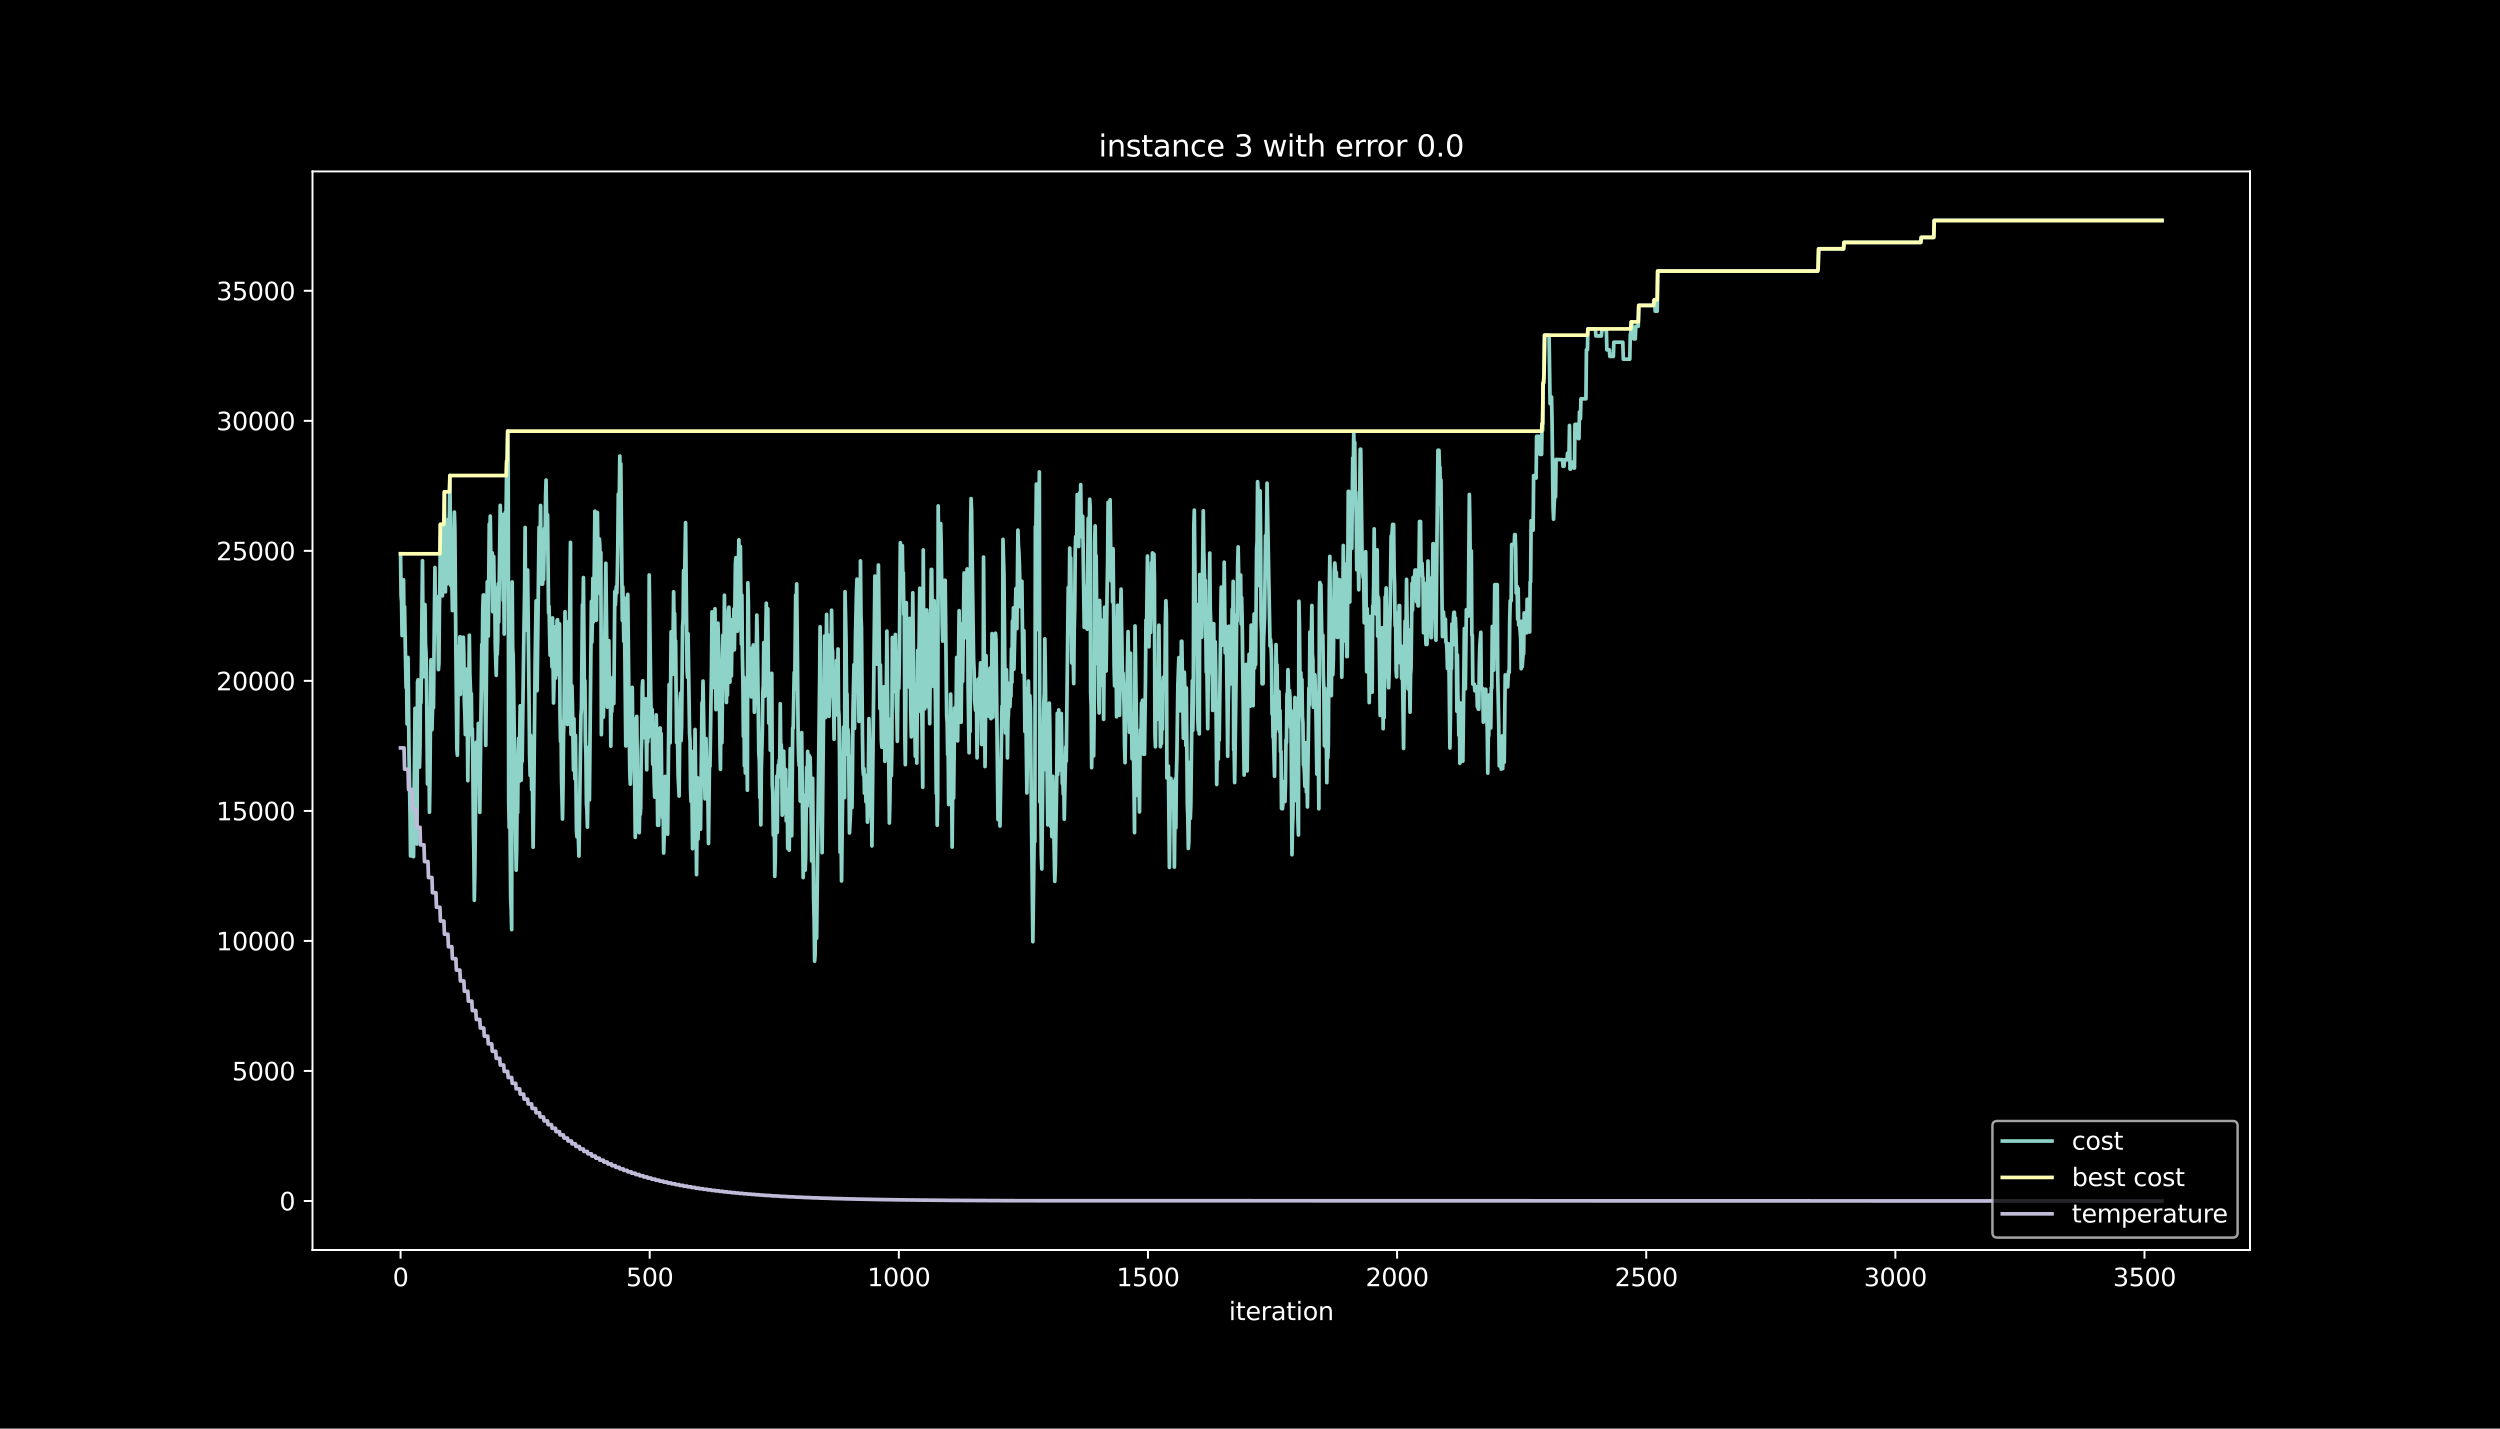 <?xml version="1.0" encoding="utf-8" standalone="no"?>
<!DOCTYPE svg PUBLIC "-//W3C//DTD SVG 1.1//EN"
  "http://www.w3.org/Graphics/SVG/1.1/DTD/svg11.dtd">
<svg height="576pt" version="1.1" viewBox="0 0 1008 576" width="1008pt" xmlns="http://www.w3.org/2000/svg" xmlns:xlink="http://www.w3.org/1999/xlink">
 <defs>
  <style type="text/css">*{stroke-linecap:butt;stroke-linejoin:round;}</style>
 </defs>
 <g id="figure_1">
  <g id="patch_1">
   <path d="M 0 576 
L 1008 576 
L 1008 0 
L 0 0 
z
"/>
  </g>
  <g id="axes_1">
   <g id="patch_2">
    <path d="M 126 504 
L 907.2 504 
L 907.2 69.12 
L 126 69.12 
z
"/>
   </g>
   <g id="matplotlib.axis_1">
    <g id="xtick_1">
     <g id="line2d_1">
      <defs>
       <path d="M 0 0 
L 0 3.5 
" id="m8481b1c658" style="stroke:#ffffff;stroke-width:0.8;"/>
      </defs>
      <g>
       <use style="fill:#ffffff;stroke:#ffffff;stroke-width:0.8;" x="161.509" xlink:href="#m8481b1c658" y="504"/>
      </g>
     </g>
     <g id="text_1">
      <!-- 0 -->
      <g style="fill:#ffffff;" transform="translate(158.328 518.598)scale(0.1 -0.1)">
       <defs>
        <path d="M 2034 4250 
Q 1547 4250 1301 3770 
Q 1056 3291 1056 2328 
Q 1056 1369 1301 889 
Q 1547 409 2034 409 
Q 2525 409 2770 889 
Q 3016 1369 3016 2328 
Q 3016 3291 2770 3770 
Q 2525 4250 2034 4250 
z
M 2034 4750 
Q 2819 4750 3233 4129 
Q 3647 3509 3647 2328 
Q 3647 1150 3233 529 
Q 2819 -91 2034 -91 
Q 1250 -91 836 529 
Q 422 1150 422 2328 
Q 422 3509 836 4129 
Q 1250 4750 2034 4750 
z
" id="DejaVuSans-30" transform="scale(0.016)"/>
       </defs>
       <use xlink:href="#DejaVuSans-30"/>
      </g>
     </g>
    </g>
    <g id="xtick_2">
     <g id="line2d_2">
      <g>
       <use style="fill:#ffffff;stroke:#ffffff;stroke-width:0.8;" x="261.959" xlink:href="#m8481b1c658" y="504"/>
      </g>
     </g>
     <g id="text_2">
      <!-- 500 -->
      <g style="fill:#ffffff;" transform="translate(252.415 518.598)scale(0.1 -0.1)">
       <defs>
        <path d="M 691 4666 
L 3169 4666 
L 3169 4134 
L 1269 4134 
L 1269 2991 
Q 1406 3038 1543 3061 
Q 1681 3084 1819 3084 
Q 2600 3084 3056 2656 
Q 3513 2228 3513 1497 
Q 3513 744 3044 326 
Q 2575 -91 1722 -91 
Q 1428 -91 1123 -41 
Q 819 9 494 109 
L 494 744 
Q 775 591 1075 516 
Q 1375 441 1709 441 
Q 2250 441 2565 725 
Q 2881 1009 2881 1497 
Q 2881 1984 2565 2268 
Q 2250 2553 1709 2553 
Q 1456 2553 1204 2497 
Q 953 2441 691 2322 
L 691 4666 
z
" id="DejaVuSans-35" transform="scale(0.016)"/>
       </defs>
       <use xlink:href="#DejaVuSans-35"/>
       <use x="63.623" xlink:href="#DejaVuSans-30"/>
       <use x="127.246" xlink:href="#DejaVuSans-30"/>
      </g>
     </g>
    </g>
    <g id="xtick_3">
     <g id="line2d_3">
      <g>
       <use style="fill:#ffffff;stroke:#ffffff;stroke-width:0.8;" x="362.409" xlink:href="#m8481b1c658" y="504"/>
      </g>
     </g>
     <g id="text_3">
      <!-- 1000 -->
      <g style="fill:#ffffff;" transform="translate(349.684 518.598)scale(0.1 -0.1)">
       <defs>
        <path d="M 794 531 
L 1825 531 
L 1825 4091 
L 703 3866 
L 703 4441 
L 1819 4666 
L 2450 4666 
L 2450 531 
L 3481 531 
L 3481 0 
L 794 0 
L 794 531 
z
" id="DejaVuSans-31" transform="scale(0.016)"/>
       </defs>
       <use xlink:href="#DejaVuSans-31"/>
       <use x="63.623" xlink:href="#DejaVuSans-30"/>
       <use x="127.246" xlink:href="#DejaVuSans-30"/>
       <use x="190.869" xlink:href="#DejaVuSans-30"/>
      </g>
     </g>
    </g>
    <g id="xtick_4">
     <g id="line2d_4">
      <g>
       <use style="fill:#ffffff;stroke:#ffffff;stroke-width:0.8;" x="462.859" xlink:href="#m8481b1c658" y="504"/>
      </g>
     </g>
     <g id="text_4">
      <!-- 1500 -->
      <g style="fill:#ffffff;" transform="translate(450.134 518.598)scale(0.1 -0.1)">
       <use xlink:href="#DejaVuSans-31"/>
       <use x="63.623" xlink:href="#DejaVuSans-35"/>
       <use x="127.246" xlink:href="#DejaVuSans-30"/>
       <use x="190.869" xlink:href="#DejaVuSans-30"/>
      </g>
     </g>
    </g>
    <g id="xtick_5">
     <g id="line2d_5">
      <g>
       <use style="fill:#ffffff;stroke:#ffffff;stroke-width:0.8;" x="563.309" xlink:href="#m8481b1c658" y="504"/>
      </g>
     </g>
     <g id="text_5">
      <!-- 2000 -->
      <g style="fill:#ffffff;" transform="translate(550.584 518.598)scale(0.1 -0.1)">
       <defs>
        <path d="M 1228 531 
L 3431 531 
L 3431 0 
L 469 0 
L 469 531 
Q 828 903 1448 1529 
Q 2069 2156 2228 2338 
Q 2531 2678 2651 2914 
Q 2772 3150 2772 3378 
Q 2772 3750 2511 3984 
Q 2250 4219 1831 4219 
Q 1534 4219 1204 4116 
Q 875 4013 500 3803 
L 500 4441 
Q 881 4594 1212 4672 
Q 1544 4750 1819 4750 
Q 2544 4750 2975 4387 
Q 3406 4025 3406 3419 
Q 3406 3131 3298 2873 
Q 3191 2616 2906 2266 
Q 2828 2175 2409 1742 
Q 1991 1309 1228 531 
z
" id="DejaVuSans-32" transform="scale(0.016)"/>
       </defs>
       <use xlink:href="#DejaVuSans-32"/>
       <use x="63.623" xlink:href="#DejaVuSans-30"/>
       <use x="127.246" xlink:href="#DejaVuSans-30"/>
       <use x="190.869" xlink:href="#DejaVuSans-30"/>
      </g>
     </g>
    </g>
    <g id="xtick_6">
     <g id="line2d_6">
      <g>
       <use style="fill:#ffffff;stroke:#ffffff;stroke-width:0.8;" x="663.759" xlink:href="#m8481b1c658" y="504"/>
      </g>
     </g>
     <g id="text_6">
      <!-- 2500 -->
      <g style="fill:#ffffff;" transform="translate(651.034 518.598)scale(0.1 -0.1)">
       <use xlink:href="#DejaVuSans-32"/>
       <use x="63.623" xlink:href="#DejaVuSans-35"/>
       <use x="127.246" xlink:href="#DejaVuSans-30"/>
       <use x="190.869" xlink:href="#DejaVuSans-30"/>
      </g>
     </g>
    </g>
    <g id="xtick_7">
     <g id="line2d_7">
      <g>
       <use style="fill:#ffffff;stroke:#ffffff;stroke-width:0.8;" x="764.209" xlink:href="#m8481b1c658" y="504"/>
      </g>
     </g>
     <g id="text_7">
      <!-- 3000 -->
      <g style="fill:#ffffff;" transform="translate(751.484 518.598)scale(0.1 -0.1)">
       <defs>
        <path d="M 2597 2516 
Q 3050 2419 3304 2112 
Q 3559 1806 3559 1356 
Q 3559 666 3084 287 
Q 2609 -91 1734 -91 
Q 1441 -91 1130 -33 
Q 819 25 488 141 
L 488 750 
Q 750 597 1062 519 
Q 1375 441 1716 441 
Q 2309 441 2620 675 
Q 2931 909 2931 1356 
Q 2931 1769 2642 2001 
Q 2353 2234 1838 2234 
L 1294 2234 
L 1294 2753 
L 1863 2753 
Q 2328 2753 2575 2939 
Q 2822 3125 2822 3475 
Q 2822 3834 2567 4026 
Q 2313 4219 1838 4219 
Q 1578 4219 1281 4162 
Q 984 4106 628 3988 
L 628 4550 
Q 988 4650 1302 4700 
Q 1616 4750 1894 4750 
Q 2613 4750 3031 4423 
Q 3450 4097 3450 3541 
Q 3450 3153 3228 2886 
Q 3006 2619 2597 2516 
z
" id="DejaVuSans-33" transform="scale(0.016)"/>
       </defs>
       <use xlink:href="#DejaVuSans-33"/>
       <use x="63.623" xlink:href="#DejaVuSans-30"/>
       <use x="127.246" xlink:href="#DejaVuSans-30"/>
       <use x="190.869" xlink:href="#DejaVuSans-30"/>
      </g>
     </g>
    </g>
    <g id="xtick_8">
     <g id="line2d_8">
      <g>
       <use style="fill:#ffffff;stroke:#ffffff;stroke-width:0.8;" x="864.659" xlink:href="#m8481b1c658" y="504"/>
      </g>
     </g>
     <g id="text_8">
      <!-- 3500 -->
      <g style="fill:#ffffff;" transform="translate(851.934 518.598)scale(0.1 -0.1)">
       <use xlink:href="#DejaVuSans-33"/>
       <use x="63.623" xlink:href="#DejaVuSans-35"/>
       <use x="127.246" xlink:href="#DejaVuSans-30"/>
       <use x="190.869" xlink:href="#DejaVuSans-30"/>
      </g>
     </g>
    </g>
    <g id="text_9">
     <!-- iteration -->
     <g style="fill:#ffffff;" transform="translate(495.477 532.277)scale(0.1 -0.1)">
      <defs>
       <path d="M 603 3500 
L 1178 3500 
L 1178 0 
L 603 0 
L 603 3500 
z
M 603 4863 
L 1178 4863 
L 1178 4134 
L 603 4134 
L 603 4863 
z
" id="DejaVuSans-69" transform="scale(0.016)"/>
       <path d="M 1172 4494 
L 1172 3500 
L 2356 3500 
L 2356 3053 
L 1172 3053 
L 1172 1153 
Q 1172 725 1289 603 
Q 1406 481 1766 481 
L 2356 481 
L 2356 0 
L 1766 0 
Q 1100 0 847 248 
Q 594 497 594 1153 
L 594 3053 
L 172 3053 
L 172 3500 
L 594 3500 
L 594 4494 
L 1172 4494 
z
" id="DejaVuSans-74" transform="scale(0.016)"/>
       <path d="M 3597 1894 
L 3597 1613 
L 953 1613 
Q 991 1019 1311 708 
Q 1631 397 2203 397 
Q 2534 397 2845 478 
Q 3156 559 3463 722 
L 3463 178 
Q 3153 47 2828 -22 
Q 2503 -91 2169 -91 
Q 1331 -91 842 396 
Q 353 884 353 1716 
Q 353 2575 817 3079 
Q 1281 3584 2069 3584 
Q 2775 3584 3186 3129 
Q 3597 2675 3597 1894 
z
M 3022 2063 
Q 3016 2534 2758 2815 
Q 2500 3097 2075 3097 
Q 1594 3097 1305 2825 
Q 1016 2553 972 2059 
L 3022 2063 
z
" id="DejaVuSans-65" transform="scale(0.016)"/>
       <path d="M 2631 2963 
Q 2534 3019 2420 3045 
Q 2306 3072 2169 3072 
Q 1681 3072 1420 2755 
Q 1159 2438 1159 1844 
L 1159 0 
L 581 0 
L 581 3500 
L 1159 3500 
L 1159 2956 
Q 1341 3275 1631 3429 
Q 1922 3584 2338 3584 
Q 2397 3584 2469 3576 
Q 2541 3569 2628 3553 
L 2631 2963 
z
" id="DejaVuSans-72" transform="scale(0.016)"/>
       <path d="M 2194 1759 
Q 1497 1759 1228 1600 
Q 959 1441 959 1056 
Q 959 750 1161 570 
Q 1363 391 1709 391 
Q 2188 391 2477 730 
Q 2766 1069 2766 1631 
L 2766 1759 
L 2194 1759 
z
M 3341 1997 
L 3341 0 
L 2766 0 
L 2766 531 
Q 2569 213 2275 61 
Q 1981 -91 1556 -91 
Q 1019 -91 701 211 
Q 384 513 384 1019 
Q 384 1609 779 1909 
Q 1175 2209 1959 2209 
L 2766 2209 
L 2766 2266 
Q 2766 2663 2505 2880 
Q 2244 3097 1772 3097 
Q 1472 3097 1187 3025 
Q 903 2953 641 2809 
L 641 3341 
Q 956 3463 1253 3523 
Q 1550 3584 1831 3584 
Q 2591 3584 2966 3190 
Q 3341 2797 3341 1997 
z
" id="DejaVuSans-61" transform="scale(0.016)"/>
       <path d="M 1959 3097 
Q 1497 3097 1228 2736 
Q 959 2375 959 1747 
Q 959 1119 1226 758 
Q 1494 397 1959 397 
Q 2419 397 2687 759 
Q 2956 1122 2956 1747 
Q 2956 2369 2687 2733 
Q 2419 3097 1959 3097 
z
M 1959 3584 
Q 2709 3584 3137 3096 
Q 3566 2609 3566 1747 
Q 3566 888 3137 398 
Q 2709 -91 1959 -91 
Q 1206 -91 779 398 
Q 353 888 353 1747 
Q 353 2609 779 3096 
Q 1206 3584 1959 3584 
z
" id="DejaVuSans-6f" transform="scale(0.016)"/>
       <path d="M 3513 2113 
L 3513 0 
L 2938 0 
L 2938 2094 
Q 2938 2591 2744 2837 
Q 2550 3084 2163 3084 
Q 1697 3084 1428 2787 
Q 1159 2491 1159 1978 
L 1159 0 
L 581 0 
L 581 3500 
L 1159 3500 
L 1159 2956 
Q 1366 3272 1645 3428 
Q 1925 3584 2291 3584 
Q 2894 3584 3203 3211 
Q 3513 2838 3513 2113 
z
" id="DejaVuSans-6e" transform="scale(0.016)"/>
      </defs>
      <use xlink:href="#DejaVuSans-69"/>
      <use x="27.783" xlink:href="#DejaVuSans-74"/>
      <use x="66.992" xlink:href="#DejaVuSans-65"/>
      <use x="128.516" xlink:href="#DejaVuSans-72"/>
      <use x="169.629" xlink:href="#DejaVuSans-61"/>
      <use x="230.908" xlink:href="#DejaVuSans-74"/>
      <use x="270.117" xlink:href="#DejaVuSans-69"/>
      <use x="297.9" xlink:href="#DejaVuSans-6f"/>
      <use x="359.082" xlink:href="#DejaVuSans-6e"/>
     </g>
    </g>
   </g>
   <g id="matplotlib.axis_2">
    <g id="ytick_1">
     <g id="line2d_9">
      <defs>
       <path d="M 0 0 
L -3.5 0 
" id="m80d62ee650" style="stroke:#ffffff;stroke-width:0.8;"/>
      </defs>
      <g>
       <use style="fill:#ffffff;stroke:#ffffff;stroke-width:0.8;" x="126" xlink:href="#m80d62ee650" y="484.233"/>
      </g>
     </g>
     <g id="text_10">
      <!-- 0 -->
      <g style="fill:#ffffff;" transform="translate(112.638 488.032)scale(0.1 -0.1)">
       <use xlink:href="#DejaVuSans-30"/>
      </g>
     </g>
    </g>
    <g id="ytick_2">
     <g id="line2d_10">
      <g>
       <use style="fill:#ffffff;stroke:#ffffff;stroke-width:0.8;" x="126" xlink:href="#m80d62ee650" y="431.808"/>
      </g>
     </g>
     <g id="text_11">
      <!-- 5000 -->
      <g style="fill:#ffffff;" transform="translate(93.55 435.607)scale(0.1 -0.1)">
       <use xlink:href="#DejaVuSans-35"/>
       <use x="63.623" xlink:href="#DejaVuSans-30"/>
       <use x="127.246" xlink:href="#DejaVuSans-30"/>
       <use x="190.869" xlink:href="#DejaVuSans-30"/>
      </g>
     </g>
    </g>
    <g id="ytick_3">
     <g id="line2d_11">
      <g>
       <use style="fill:#ffffff;stroke:#ffffff;stroke-width:0.8;" x="126" xlink:href="#m80d62ee650" y="379.383"/>
      </g>
     </g>
     <g id="text_12">
      <!-- 10000 -->
      <g style="fill:#ffffff;" transform="translate(87.188 383.182)scale(0.1 -0.1)">
       <use xlink:href="#DejaVuSans-31"/>
       <use x="63.623" xlink:href="#DejaVuSans-30"/>
       <use x="127.246" xlink:href="#DejaVuSans-30"/>
       <use x="190.869" xlink:href="#DejaVuSans-30"/>
       <use x="254.492" xlink:href="#DejaVuSans-30"/>
      </g>
     </g>
    </g>
    <g id="ytick_4">
     <g id="line2d_12">
      <g>
       <use style="fill:#ffffff;stroke:#ffffff;stroke-width:0.8;" x="126" xlink:href="#m80d62ee650" y="326.959"/>
      </g>
     </g>
     <g id="text_13">
      <!-- 15000 -->
      <g style="fill:#ffffff;" transform="translate(87.188 330.758)scale(0.1 -0.1)">
       <use xlink:href="#DejaVuSans-31"/>
       <use x="63.623" xlink:href="#DejaVuSans-35"/>
       <use x="127.246" xlink:href="#DejaVuSans-30"/>
       <use x="190.869" xlink:href="#DejaVuSans-30"/>
       <use x="254.492" xlink:href="#DejaVuSans-30"/>
      </g>
     </g>
    </g>
    <g id="ytick_5">
     <g id="line2d_13">
      <g>
       <use style="fill:#ffffff;stroke:#ffffff;stroke-width:0.8;" x="126" xlink:href="#m80d62ee650" y="274.534"/>
      </g>
     </g>
     <g id="text_14">
      <!-- 20000 -->
      <g style="fill:#ffffff;" transform="translate(87.188 278.333)scale(0.1 -0.1)">
       <use xlink:href="#DejaVuSans-32"/>
       <use x="63.623" xlink:href="#DejaVuSans-30"/>
       <use x="127.246" xlink:href="#DejaVuSans-30"/>
       <use x="190.869" xlink:href="#DejaVuSans-30"/>
       <use x="254.492" xlink:href="#DejaVuSans-30"/>
      </g>
     </g>
    </g>
    <g id="ytick_6">
     <g id="line2d_14">
      <g>
       <use style="fill:#ffffff;stroke:#ffffff;stroke-width:0.8;" x="126" xlink:href="#m80d62ee650" y="222.109"/>
      </g>
     </g>
     <g id="text_15">
      <!-- 25000 -->
      <g style="fill:#ffffff;" transform="translate(87.188 225.908)scale(0.1 -0.1)">
       <use xlink:href="#DejaVuSans-32"/>
       <use x="63.623" xlink:href="#DejaVuSans-35"/>
       <use x="127.246" xlink:href="#DejaVuSans-30"/>
       <use x="190.869" xlink:href="#DejaVuSans-30"/>
       <use x="254.492" xlink:href="#DejaVuSans-30"/>
      </g>
     </g>
    </g>
    <g id="ytick_7">
     <g id="line2d_15">
      <g>
       <use style="fill:#ffffff;stroke:#ffffff;stroke-width:0.8;" x="126" xlink:href="#m80d62ee650" y="169.684"/>
      </g>
     </g>
     <g id="text_16">
      <!-- 30000 -->
      <g style="fill:#ffffff;" transform="translate(87.188 173.484)scale(0.1 -0.1)">
       <use xlink:href="#DejaVuSans-33"/>
       <use x="63.623" xlink:href="#DejaVuSans-30"/>
       <use x="127.246" xlink:href="#DejaVuSans-30"/>
       <use x="190.869" xlink:href="#DejaVuSans-30"/>
       <use x="254.492" xlink:href="#DejaVuSans-30"/>
      </g>
     </g>
    </g>
    <g id="ytick_8">
     <g id="line2d_16">
      <g>
       <use style="fill:#ffffff;stroke:#ffffff;stroke-width:0.8;" x="126" xlink:href="#m80d62ee650" y="117.26"/>
      </g>
     </g>
     <g id="text_17">
      <!-- 35000 -->
      <g style="fill:#ffffff;" transform="translate(87.188 121.059)scale(0.1 -0.1)">
       <use xlink:href="#DejaVuSans-33"/>
       <use x="63.623" xlink:href="#DejaVuSans-35"/>
       <use x="127.246" xlink:href="#DejaVuSans-30"/>
       <use x="190.869" xlink:href="#DejaVuSans-30"/>
       <use x="254.492" xlink:href="#DejaVuSans-30"/>
      </g>
     </g>
    </g>
   </g>
   <g id="line2d_17">
    <path clip-path="url(#pabda9c14f5)" d="M 161.509 223.283 
L 161.71 240.122 
L 161.911 242.712 
L 162.112 256.238 
L 162.514 236.369 
L 162.714 233.779 
L 162.915 254.508 
L 163.116 244.568 
L 163.719 277.197 
L 163.92 269.218 
L 164.121 291.918 
L 164.322 281.926 
L 164.523 265.087 
L 164.924 304.814 
L 165.326 328.28 
L 165.527 345.118 
L 165.728 320.384 
L 165.929 345.118 
L 166.13 339.687 
L 166.331 319.923 
L 166.532 325.658 
L 166.732 345.422 
L 167.335 285.585 
L 167.737 322.345 
L 168.139 340.316 
L 168.34 275.027 
L 168.541 274.114 
L 168.741 292.778 
L 168.942 298.513 
L 169.143 309.312 
L 169.344 300.882 
L 169.545 276.568 
L 169.746 283.404 
L 170.349 226.072 
L 170.55 253.501 
L 170.75 249.15 
L 170.951 272.877 
L 171.353 243.739 
L 171.554 259.918 
L 171.755 262.728 
L 171.956 271.158 
L 172.358 316.138 
L 172.559 309.302 
L 172.759 285.574 
L 173.161 327.504 
L 173.362 313.978 
L 173.764 266.02 
L 173.965 289.244 
L 174.166 294.224 
L 174.568 279.65 
L 174.768 285.386 
L 175.17 245.7 
L 175.371 228.861 
L 175.572 252.085 
L 175.773 249.496 
L 175.974 249.013 
L 176.175 240.584 
L 176.376 244.148 
L 176.577 254.141 
L 176.777 269.994 
L 176.978 267.331 
L 177.179 244.631 
L 177.38 234.639 
L 177.581 211.414 
L 177.782 238.392 
L 177.983 222.539 
L 178.184 225.192 
L 178.385 240.258 
L 178.586 216.531 
L 178.786 232.384 
L 179.188 198.308 
L 179.59 238.623 
L 179.791 215.923 
L 179.992 222.759 
L 180.193 217.936 
L 180.394 235.425 
L 180.595 231.346 
L 180.796 209.349 
L 180.996 225.81 
L 181.398 191.734 
L 181.8 236.19 
L 182.001 223.021 
L 182.403 246.182 
L 182.604 225.936 
L 182.804 233.915 
L 183.206 206.465 
L 183.407 213.186 
L 183.809 262.392 
L 184.211 301.847 
L 184.412 304.51 
L 184.814 267.446 
L 185.014 260.61 
L 185.215 278.224 
L 185.416 256.783 
L 185.617 280.007 
L 186.019 256.94 
L 186.22 256.94 
L 186.421 265.37 
L 186.622 265.37 
L 186.823 256.94 
L 187.023 263.776 
L 187.224 282.922 
L 187.425 287.745 
L 187.626 296.175 
L 187.827 279.336 
L 188.028 290.051 
L 188.229 269.805 
L 188.631 314.785 
L 189.233 256.112 
L 189.434 271.179 
L 189.836 282.345 
L 190.037 279.682 
L 190.238 296.521 
L 190.439 293.868 
L 190.64 307.394 
L 190.841 332.128 
L 191.041 342.843 
L 191.242 363.006 
L 191.443 352.29 
L 192.046 299.247 
L 192.247 301.899 
L 192.448 314.251 
L 192.649 308.515 
L 192.85 291.677 
L 193.05 294.34 
L 193.251 304.332 
L 193.452 327.556 
L 194.256 259.844 
L 194.457 265.58 
L 194.658 245.333 
L 194.859 239.902 
L 195.059 239.902 
L 195.863 300.547 
L 196.466 234.565 
L 196.667 250.743 
L 196.868 256.479 
L 197.269 211.257 
L 197.47 221.249 
L 197.671 208.08 
L 197.872 222.256 
L 198.274 229.742 
L 198.475 222.906 
L 198.676 246.633 
L 198.877 229.794 
L 199.077 224.363 
L 199.278 239.43 
L 199.479 236.767 
L 199.68 259.467 
L 200.082 272.3 
L 200.283 261.155 
L 200.484 263.818 
L 200.685 258.083 
L 200.886 235.383 
L 201.086 250.806 
L 201.689 203.75 
L 202.091 221.648 
L 202.493 207.483 
L 202.694 217.422 
L 202.895 242.156 
L 203.095 231.357 
L 203.296 255.671 
L 203.698 206.623 
L 203.899 213.459 
L 204.1 203.467 
L 204.301 185.852 
L 204.502 191.283 
L 204.703 173.826 
L 204.904 188.893 
L 205.104 322.974 
L 205.305 333.69 
L 205.506 316.851 
L 205.908 362.02 
L 206.109 366.843 
L 206.31 374.822 
L 206.511 234.649 
L 206.712 261.459 
L 206.913 264.143 
L 207.716 322.67 
L 208.118 350.875 
L 208.319 342.445 
L 208.52 319.221 
L 208.721 327.651 
L 208.922 305.653 
L 209.122 297.674 
L 209.323 315.131 
L 209.725 284.568 
L 210.127 314.555 
L 210.328 297.097 
L 210.529 307.037 
L 211.131 262.371 
L 211.533 236.987 
L 211.734 212.673 
L 211.935 254.067 
L 212.136 231.367 
L 212.337 241.485 
L 212.739 229.836 
L 213.14 266.492 
L 213.542 304.668 
L 213.743 312.647 
L 213.944 296.468 
L 214.145 302.204 
L 214.346 318.382 
L 214.547 302.204 
L 214.949 341.606 
L 215.35 308.809 
L 215.752 268.316 
L 216.154 242.272 
L 216.355 255.797 
L 216.556 278.497 
L 217.359 212.589 
L 217.56 230.203 
L 217.761 220.264 
L 217.962 203.802 
L 218.163 227.53 
L 218.364 235.509 
L 218.565 218.051 
L 218.766 235.509 
L 218.967 218.67 
L 219.167 233.737 
L 219.569 213.029 
L 219.77 221.459 
L 219.971 200.384 
L 220.172 193.548 
L 220.373 209.726 
L 220.574 212.389 
L 220.775 207.566 
L 221.176 247.105 
L 221.377 244.442 
L 221.779 264.164 
L 221.98 261.501 
L 222.181 261.92 
L 222.382 263.179 
L 222.583 268.914 
L 222.784 249.15 
L 223.185 283.446 
L 223.386 275.467 
L 223.587 252.767 
L 223.788 267.708 
L 223.989 273.443 
L 224.19 259.918 
L 224.391 269.91 
L 224.592 250.146 
L 224.793 249.842 
L 224.994 255.577 
L 225.194 272.038 
L 225.395 256.971 
L 225.596 251.54 
L 225.797 288.143 
L 225.998 298.943 
L 226.199 290.964 
L 226.4 313.045 
L 226.802 330.24 
L 227.003 317.889 
L 227.203 296.447 
L 227.404 289.59 
L 227.806 246.644 
L 228.007 268.086 
L 228.208 250.471 
L 228.811 292.107 
L 229.012 282.167 
L 229.212 266.314 
L 229.413 271.745 
L 230.016 218.68 
L 230.217 296.091 
L 230.619 276.494 
L 230.82 284.924 
L 231.221 310.518 
L 231.422 289.789 
L 231.623 307.268 
L 231.824 314.104 
L 232.025 296.489 
L 232.427 334.833 
L 232.628 337.422 
L 232.829 326.623 
L 233.431 345.16 
L 234.235 288.374 
L 234.436 285.721 
L 234.838 243.792 
L 235.039 249.338 
L 235.239 232.877 
L 235.641 281.338 
L 235.842 274.502 
L 236.043 298.817 
L 236.244 304.248 
L 236.445 324.012 
L 236.646 326.675 
L 236.847 333.512 
L 237.048 321.16 
L 237.248 301.396 
L 237.65 322.544 
L 238.454 242.481 
L 238.655 258.943 
L 238.856 249.003 
L 239.057 233.15 
L 239.257 250.764 
L 239.458 242.785 
L 239.86 206.078 
L 240.061 213.354 
L 240.463 250.062 
L 240.865 206.633 
L 241.266 234.597 
L 241.467 218.135 
L 241.668 217.317 
L 241.869 220.431 
L 242.07 239.577 
L 242.271 222.738 
L 242.472 296.227 
L 242.673 281.894 
L 242.874 258.67 
L 243.075 264.405 
L 243.275 289.139 
L 243.878 255.294 
L 244.28 227.089 
L 244.682 263.671 
L 244.883 285.113 
L 245.084 262.413 
L 245.284 274.764 
L 245.485 258.303 
L 245.686 282.031 
L 245.887 276.295 
L 246.088 281.118 
L 246.289 300.882 
L 246.49 276.148 
L 246.691 286.948 
L 247.093 273.087 
L 247.293 281.066 
L 247.494 283.656 
L 247.896 238.487 
L 248.097 243.918 
L 248.499 236.505 
L 248.7 239.095 
L 248.901 232.258 
L 249.102 219.907 
L 249.302 199.178 
L 249.503 210.051 
L 249.704 200.709 
L 249.905 183.87 
L 250.106 193.863 
L 250.307 187.026 
L 250.91 250.156 
L 251.111 236.631 
L 251.311 245.061 
L 251.512 258.586 
L 251.713 241.129 
L 252.316 300.757 
L 252.919 242.303 
L 253.12 239.64 
L 253.722 295.671 
L 253.923 310.738 
L 254.124 316.169 
L 254.325 302.644 
L 254.526 280.646 
L 254.727 292.998 
L 254.928 277.145 
L 255.129 296.552 
L 255.329 304.972 
L 255.53 289.905 
L 255.731 310.633 
L 255.932 317.47 
L 256.133 337.632 
L 256.334 332.809 
L 256.736 288.856 
L 257.138 327.042 
L 257.338 329.695 
L 257.539 318.896 
L 257.74 335.734 
L 257.941 325.742 
L 258.142 328.332 
L 258.343 325.742 
L 258.544 303.042 
L 258.745 297.307 
L 258.946 277.145 
L 259.147 274.492 
L 259.347 297.192 
L 259.548 289.213 
L 259.749 286.927 
L 260.151 297.632 
L 260.352 281.779 
L 260.754 310.371 
L 260.955 288.374 
L 261.156 299.173 
L 261.356 289.234 
L 261.557 297.213 
L 261.758 231.829 
L 262.361 278.13 
L 262.562 288.93 
L 262.763 286.266 
L 262.964 286.109 
L 263.165 308.107 
L 263.365 291.645 
L 263.767 315.981 
L 263.968 321.412 
L 264.169 300.683 
L 264.37 311.483 
L 264.571 288.259 
L 264.772 294.979 
L 265.174 332.757 
L 265.374 321.957 
L 265.575 332.757 
L 265.977 309.69 
L 266.178 293.512 
L 266.379 304.227 
L 266.58 295.797 
L 266.781 314.943 
L 267.183 329.758 
L 267.383 327.095 
L 267.584 343.934 
L 267.986 330.523 
L 268.187 313.066 
L 268.388 321.045 
L 268.589 323.708 
L 268.79 333.648 
L 268.991 327.913 
L 269.192 336.343 
L 269.794 275.991 
L 270.196 299.509 
L 270.598 254.728 
L 270.799 271.189 
L 271 261.197 
L 271.201 271.913 
L 271.602 238.612 
L 271.803 252.138 
L 272.004 247.315 
L 272.205 264.154 
L 272.406 258.418 
L 272.808 299.415 
L 273.009 296.825 
L 273.21 299.415 
L 273.41 312.584 
L 273.812 320.982 
L 274.214 282.072 
L 274.415 279.483 
L 274.616 298.628 
L 274.817 292.893 
L 275.219 252.578 
L 275.419 249.926 
L 275.62 230.015 
L 275.821 231.116 
L 276.022 233.884 
L 276.424 210.733 
L 277.027 270.539 
L 277.228 273.129 
L 277.428 255.514 
L 278.031 295.902 
L 278.232 298.565 
L 278.433 318.329 
L 278.634 323.152 
L 278.835 302.906 
L 279.237 342.214 
L 279.437 318.487 
L 279.638 328.426 
L 279.839 319.997 
L 280.04 317.344 
L 280.241 294.12 
L 280.643 329.433 
L 280.844 352.657 
L 281.246 313.58 
L 281.446 338.314 
L 281.848 314.848 
L 282.049 325.648 
L 282.25 320.825 
L 282.451 334.35 
L 283.054 283.299 
L 283.255 288.122 
L 283.455 274.597 
L 284.259 322.093 
L 284.46 315.257 
L 284.661 297.8 
L 285.063 320.091 
L 285.264 317.428 
L 285.464 324.264 
L 285.665 340.117 
L 286.067 306.345 
L 286.268 308.998 
L 286.871 269.428 
L 287.072 246.728 
L 287.273 254.518 
L 287.473 277.218 
L 287.875 258.03 
L 288.076 255.441 
L 288.277 245.449 
L 288.679 286.13 
L 288.88 266.366 
L 289.081 268.956 
L 289.282 253.889 
L 289.482 251.236 
L 289.884 264.951 
L 290.286 300.264 
L 290.487 310.204 
L 290.688 285.47 
L 290.889 277.491 
L 291.09 299.488 
L 291.491 256.101 
L 291.893 261.417 
L 292.094 239.975 
L 292.295 261.417 
L 292.496 258.764 
L 292.898 283.247 
L 293.099 264.101 
L 293.3 280.28 
L 293.701 246.214 
L 293.902 244.809 
L 294.103 254.801 
L 294.304 275.048 
L 294.505 255.283 
L 294.706 249.852 
L 294.907 272.552 
L 295.108 255.713 
L 295.309 262.549 
L 295.509 251.834 
L 295.71 260.568 
L 295.911 245.501 
L 296.112 261.962 
L 296.514 227.509 
L 296.715 224.846 
L 296.916 227.498 
L 297.117 234.334 
L 297.318 254.497 
L 297.518 251.907 
L 297.719 227.593 
L 297.92 217.653 
L 298.121 232.72 
L 298.322 235.383 
L 298.523 220.316 
L 298.925 259.698 
L 299.126 239.933 
L 299.327 263.661 
L 299.527 273.601 
L 299.728 296.825 
L 299.929 273.097 
L 300.13 308.715 
L 300.331 300.977 
L 300.532 311.692 
L 300.733 309.04 
L 300.934 296.626 
L 301.135 296.626 
L 301.336 318.623 
L 301.536 234.985 
L 301.737 243.414 
L 301.938 267.729 
L 302.139 261.994 
L 302.34 275.729 
L 302.742 265.15 
L 302.943 281.003 
L 303.345 261.144 
L 303.545 280.29 
L 303.746 260.044 
L 303.947 262.434 
L 304.148 287.168 
L 304.349 271.315 
L 304.55 283.666 
L 304.751 278.843 
L 305.153 247.996 
L 305.354 256.751 
L 305.755 287.713 
L 305.956 303.892 
L 306.157 306.481 
L 306.358 321.548 
L 306.559 316.725 
L 306.76 332.578 
L 306.961 310.581 
L 307.363 295.315 
L 307.563 279.137 
L 307.764 276.547 
L 307.965 259.089 
L 308.166 264.521 
L 308.367 280.699 
L 308.97 243.205 
L 309.171 265.202 
L 309.372 267.435 
L 309.572 245.438 
L 309.974 291.54 
L 310.175 272.395 
L 310.376 281.055 
L 310.577 302.497 
L 310.778 299.907 
L 310.979 294.172 
L 311.18 271.472 
L 311.381 316.631 
L 311.581 319.284 
L 311.782 336.741 
L 311.983 324.39 
L 312.184 330.125 
L 312.385 353.349 
L 312.586 346.513 
L 312.787 326.266 
L 312.988 333.103 
L 313.189 312.94 
L 313.39 335.64 
L 313.59 314.198 
L 313.791 308.463 
L 313.992 313.286 
L 314.193 306.45 
L 314.394 306.45 
L 314.595 283.75 
L 314.796 302.896 
L 314.997 300.232 
L 315.198 305.968 
L 315.399 328.668 
L 315.599 304.94 
L 315.8 312.856 
L 316.001 302.864 
L 316.403 325.208 
L 316.604 327.871 
L 316.805 310.256 
L 317.006 330.985 
L 317.207 328.322 
L 317.408 318.329 
L 317.608 342.057 
L 318.01 329.255 
L 318.211 342.78 
L 318.613 301.868 
L 318.814 319.483 
L 319.015 316.83 
L 319.216 336.993 
L 319.617 293.553 
L 319.818 293.553 
L 320.22 271.147 
L 320.421 277.983 
L 320.823 239.933 
L 321.024 245.365 
L 321.225 235.425 
L 321.626 276.107 
L 321.827 298.104 
L 322.028 306.083 
L 322.229 308.673 
L 322.43 303.85 
L 322.631 322.995 
L 322.832 307.928 
L 323.033 305.339 
L 323.234 295.399 
L 323.836 353.852 
L 324.037 343.86 
L 324.238 320.636 
L 324.439 330.628 
L 324.64 350.875 
L 324.841 345.443 
L 325.243 309.344 
L 325.444 325.05 
L 325.644 302.979 
L 326.046 317.742 
L 326.247 304.573 
L 326.448 320.426 
L 326.649 305.36 
L 327.051 326.875 
L 327.252 347.121 
L 327.653 313.821 
L 328.055 362.282 
L 328.256 370.712 
L 328.457 387.551 
L 328.658 384.888 
L 328.859 360.573 
L 329.06 375.64 
L 329.261 378.303 
L 330.466 274.712 
L 330.667 252.715 
L 330.868 292.945 
L 331.471 343.818 
L 332.073 287.158 
L 332.274 277.165 
L 332.475 256.437 
L 332.676 267.299 
L 332.877 289.297 
L 333.279 247.724 
L 333.48 272.038 
L 333.68 255.86 
L 333.881 279.084 
L 334.283 288.825 
L 334.484 280.846 
L 334.685 256.531 
L 334.886 280.259 
L 335.288 246.046 
L 335.489 261.113 
L 335.689 262.801 
L 335.89 279.64 
L 336.091 282.23 
L 336.292 298.083 
L 336.493 274.356 
L 336.694 278.937 
L 336.895 272.101 
L 337.096 288.28 
L 337.297 266.282 
L 337.698 284.369 
L 337.899 261.669 
L 338.1 285.983 
L 338.301 288.636 
L 338.502 306.093 
L 338.703 343.588 
L 338.904 343.588 
L 339.105 333.763 
L 339.306 355.205 
L 340.109 293.145 
L 340.31 315.844 
L 340.511 321.58 
L 340.712 238.581 
L 341.114 257.81 
L 341.315 279.808 
L 341.516 279.808 
L 341.716 304.122 
L 341.917 294.13 
L 342.118 296.793 
L 342.52 335.85 
L 342.922 327.755 
L 343.123 307.509 
L 343.324 304.919 
L 343.525 325.648 
L 343.725 310.581 
L 343.926 286.266 
L 344.328 267.991 
L 344.529 293.732 
L 344.931 256.646 
L 345.333 238.371 
L 345.534 233.506 
L 345.734 241.936 
L 346.337 290.89 
L 346.538 285.155 
L 346.739 290.586 
L 346.94 226.146 
L 347.141 248.143 
L 347.342 252.84 
L 347.743 296.72 
L 347.944 309.889 
L 348.145 312.479 
L 348.346 309.889 
L 348.547 319.829 
L 348.748 312.563 
L 348.949 312.563 
L 349.15 323.278 
L 349.351 315.299 
L 349.552 317.962 
L 349.752 331.488 
L 349.953 328.825 
L 350.355 289.747 
L 350.556 299.687 
L 350.757 317.145 
L 350.958 314.492 
L 351.159 304.5 
L 351.561 341.082 
L 352.766 232.269 
L 352.967 257.244 
L 353.168 259.907 
L 353.57 267.781 
L 353.77 245.082 
L 353.971 240.793 
L 354.172 227.813 
L 354.775 285.711 
L 354.976 268.096 
L 355.378 298.66 
L 355.579 301.312 
L 355.779 278.088 
L 356.181 301.249 
L 356.382 276.935 
L 356.583 283.771 
L 356.784 306.995 
L 357.186 298.597 
L 357.588 254.455 
L 357.989 292.358 
L 358.19 289.705 
L 358.592 331.865 
L 358.793 323.436 
L 359.195 292.515 
L 359.396 312.762 
L 359.597 302.046 
L 359.797 257.045 
L 359.998 267.058 
L 360.199 258.628 
L 360.4 273.139 
L 360.601 278.875 
L 360.802 270.895 
L 361.003 255.829 
L 361.204 266.628 
L 361.405 284.086 
L 361.606 288.909 
L 361.806 298.901 
L 362.208 265.265 
L 362.409 277.616 
L 362.61 265.265 
L 363.012 218.838 
L 363.213 221.134 
L 363.414 229.113 
L 363.615 221.134 
L 363.815 220.033 
L 364.016 233.559 
L 364.217 230.906 
L 364.418 247.745 
L 364.619 243.477 
L 364.82 295.671 
L 365.021 308.306 
L 365.222 285.082 
L 365.423 242.995 
L 365.624 266.722 
L 365.824 251.656 
L 366.025 255.032 
L 366.226 272.646 
L 366.427 276.935 
L 366.628 252.201 
L 366.829 249.328 
L 367.231 287.168 
L 367.432 297.108 
L 367.633 284.757 
L 368.034 239 
L 368.436 278.539 
L 368.637 275.876 
L 369.039 304.898 
L 369.24 296.468 
L 369.441 282.943 
L 369.642 307.677 
L 370.043 262.214 
L 370.244 286.948 
L 370.847 237.176 
L 371.048 261.49 
L 371.249 258.838 
L 371.45 286.843 
L 371.651 283.645 
L 372.052 317.438 
L 372.253 221.721 
L 372.454 261.344 
L 372.655 278.958 
L 372.856 285.795 
L 373.258 260.788 
L 373.459 262.392 
L 373.66 245.931 
L 373.86 248.594 
L 374.262 285.019 
L 374.463 279.283 
L 374.664 281.873 
L 374.865 291.813 
L 375.468 229.595 
L 375.669 229.595 
L 375.869 249.517 
L 376.07 257.58 
L 376.271 276.725 
L 376.673 242.198 
L 377.075 276.222 
L 377.276 292.557 
L 377.477 319.881 
L 377.678 311.451 
L 377.878 332.736 
L 378.079 322.02 
L 378.28 203.981 
L 378.481 224.028 
L 378.682 211.677 
L 378.883 231.441 
L 379.084 230.874 
L 379.285 211.11 
L 379.486 219.54 
L 379.887 251.656 
L 380.088 258.492 
L 380.289 242.314 
L 380.49 253.113 
L 380.691 250.46 
L 380.892 233.999 
L 381.093 233.999 
L 381.696 288.521 
L 381.896 291.11 
L 382.097 304.28 
L 382.298 301.69 
L 382.499 324.39 
L 382.901 294.581 
L 383.102 302.56 
L 383.303 279.86 
L 383.705 318.319 
L 383.905 341.543 
L 384.307 298.052 
L 384.508 321.779 
L 384.91 285.438 
L 385.111 297.789 
L 385.513 284.379 
L 385.714 265.076 
L 386.115 298.712 
L 386.718 246.224 
L 387.12 291.205 
L 387.321 274.366 
L 387.522 291.205 
L 387.923 251.519 
L 388.124 274.743 
L 388.727 231.011 
L 388.928 236.977 
L 389.129 257.139 
L 389.33 243.97 
L 389.732 251.383 
L 389.932 229.386 
L 390.133 235.907 
L 390.334 276.956 
L 390.736 303.525 
L 390.937 278.791 
L 391.138 294.969 
L 391.339 215.304 
L 391.54 201.034 
L 391.741 205.91 
L 392.142 236.872 
L 392.544 265.401 
L 392.745 269.92 
L 392.946 282.272 
L 393.348 286.445 
L 393.549 283.855 
L 393.75 286.445 
L 393.95 305.59 
L 394.352 273.842 
L 394.553 278.413 
L 394.754 275.823 
L 394.955 278.602 
L 395.357 267.257 
L 395.558 277.47 
L 395.759 300.169 
L 395.959 278.172 
L 396.16 297.055 
L 396.361 300.128 
L 396.562 224.615 
L 397.165 309.082 
L 397.567 264.384 
L 397.768 286.382 
L 397.968 280.951 
L 398.169 283.614 
L 398.37 288.038 
L 398.571 275.687 
L 398.772 288.856 
L 398.973 272.017 
L 399.174 269.365 
L 399.375 269.522 
L 399.576 289.768 
L 399.777 279.776 
L 399.977 255.462 
L 400.178 265.401 
L 400.379 289.129 
L 400.58 268.966 
L 400.781 281.318 
L 400.982 270.602 
L 401.183 276.033 
L 401.384 255.304 
L 401.585 257.957 
L 401.986 293.186 
L 402.388 330.471 
L 402.589 318.12 
L 402.79 312.688 
L 402.991 319.525 
L 403.192 333.05 
L 403.995 284.704 
L 404.196 293.134 
L 404.397 217.475 
L 404.799 231.64 
L 405.402 295.535 
L 405.804 270.015 
L 406.005 282.366 
L 406.205 305.59 
L 406.406 290.523 
L 406.607 287.871 
L 406.808 275.519 
L 407.009 278.109 
L 407.21 284.945 
L 407.411 278.109 
L 407.612 280.772 
L 407.813 261.627 
L 408.014 275.152 
L 408.214 250.418 
L 408.415 261.92 
L 408.616 245.082 
L 408.817 269.816 
L 409.621 237.26 
L 409.822 237.26 
L 410.023 253.438 
L 410.424 213.753 
L 410.625 220.023 
L 410.826 222.675 
L 411.027 227.802 
L 411.429 244.631 
L 411.63 242.345 
L 411.831 242.345 
L 412.032 234.366 
L 412.433 271.105 
L 412.835 254.277 
L 413.237 294.958 
L 413.438 277.501 
L 413.639 288.489 
L 414.041 319.724 
L 414.643 274.586 
L 414.844 286.937 
L 415.045 282.114 
L 415.246 280.5 
L 415.447 285.323 
L 415.849 325.889 
L 416.451 379.687 
L 417.054 331.404 
L 417.255 339.383 
L 417.456 212.295 
L 417.657 214.948 
L 417.858 195.184 
L 418.46 253.878 
L 419.063 190.277 
L 419.264 323.331 
L 419.465 322.733 
L 419.666 324.694 
L 419.867 344.94 
L 420.068 350.371 
L 420.469 306.88 
L 420.871 283.184 
L 421.072 279.577 
L 421.273 257.58 
L 421.474 271.105 
L 421.876 310.56 
L 422.077 300.568 
L 422.478 332.599 
L 422.88 301.103 
L 423.081 283.488 
L 423.282 291.918 
L 423.684 333.26 
L 423.885 313.014 
L 424.086 337.328 
L 424.286 319.871 
L 424.487 313.034 
L 425.09 345.391 
L 425.291 355.383 
L 425.492 350.56 
L 426.095 312.342 
L 426.295 287.608 
L 426.496 312.342 
L 426.898 286.224 
L 427.099 298.576 
L 427.3 295.913 
L 427.501 310.518 
L 427.702 292.903 
L 427.903 287.692 
L 428.304 315.949 
L 428.505 313.36 
L 428.706 320.196 
L 428.907 314.46 
L 429.108 330.314 
L 429.711 301.176 
L 429.912 306.911 
L 430.715 236.861 
L 430.916 254.476 
L 431.117 243.677 
L 431.318 220.977 
L 431.519 231.776 
L 431.72 224.94 
L 432.122 267.31 
L 432.322 243.582 
L 432.724 264.919 
L 432.925 275.635 
L 433.126 254.193 
L 433.327 245.585 
L 433.528 222.361 
L 433.729 216.342 
L 433.93 218.639 
L 434.131 219.205 
L 434.331 199.441 
L 434.532 219.205 
L 434.733 202.743 
L 434.934 220.358 
L 435.135 203.519 
L 435.336 198.696 
L 435.537 215.158 
L 435.738 195.393 
L 435.939 211.247 
L 436.14 208.583 
L 436.34 216.562 
L 436.541 208.133 
L 437.144 252.956 
L 437.345 252.956 
L 437.546 250.303 
L 437.747 240.363 
L 437.948 252.715 
L 438.149 236.253 
L 438.349 253.711 
L 438.751 209.045 
L 438.952 233.779 
L 439.354 201.254 
L 439.555 204.358 
L 439.756 279.472 
L 439.957 284.788 
L 440.158 309.522 
L 440.559 278.633 
L 440.961 304.772 
L 441.162 287.934 
L 441.363 218.68 
L 441.564 212.043 
L 441.765 229.501 
L 441.966 224.07 
L 442.367 267.53 
L 442.568 264.94 
L 442.769 259.205 
L 442.97 280.646 
L 443.171 287.483 
L 443.372 242.104 
L 443.573 252.494 
L 443.774 252.494 
L 443.975 249.905 
L 444.176 253.061 
L 444.577 276.578 
L 444.778 268.599 
L 444.979 290.041 
L 445.381 244.819 
L 445.582 257.171 
L 445.984 270.581 
L 446.385 237.983 
L 446.586 227.268 
L 446.787 202.534 
L 446.988 227.268 
L 447.189 203.54 
L 447.39 226.24 
L 447.591 201.506 
L 447.993 234.198 
L 448.194 226.219 
L 448.394 223.556 
L 448.595 242.701 
L 448.796 221.26 
L 449.198 268.106 
L 449.399 276.536 
L 449.801 249.223 
L 450.002 264.29 
L 450.203 289.024 
L 450.604 244.023 
L 450.805 276.673 
L 451.006 259.058 
L 451.408 288.395 
L 451.81 248.332 
L 452.011 237.532 
L 452.613 276.84 
L 452.814 271.409 
L 453.216 284.819 
L 453.417 300.673 
L 453.618 307.509 
L 454.02 278.13 
L 454.221 288.93 
L 454.823 254.644 
L 455.426 295.263 
L 455.828 263.378 
L 456.029 287.105 
L 456.23 289.758 
L 456.43 305.936 
L 456.631 289.758 
L 456.832 299.75 
L 457.033 302.413 
L 457.435 335.724 
L 457.636 252.39 
L 458.64 320.689 
L 459.042 300.683 
L 459.444 327.378 
L 459.645 304.154 
L 459.846 294.214 
L 460.047 299.949 
L 460.248 283.488 
L 460.448 295.839 
L 460.649 282.314 
L 460.85 284.977 
L 461.051 304.122 
L 461.252 283.394 
L 461.453 304.122 
L 461.855 274.314 
L 462.056 249.999 
L 462.257 257.978 
L 462.658 224.185 
L 462.859 247.409 
L 463.06 249.999 
L 463.261 260.798 
L 463.462 237.574 
L 463.663 237.574 
L 463.864 255.032 
L 464.065 247.053 
L 464.266 226.89 
L 464.466 233.726 
L 464.667 222.927 
L 464.868 232.919 
L 465.069 226.083 
L 465.27 223.42 
L 465.471 234.334 
L 465.672 295.682 
L 465.873 301.113 
L 466.074 276.799 
L 466.275 271.367 
L 466.475 276.799 
L 466.676 289.968 
L 466.877 274.901 
L 467.078 272.238 
L 467.279 252.075 
L 467.48 274.072 
L 467.681 280.909 
L 467.882 301.071 
L 468.083 279.074 
L 468.284 299.802 
L 468.484 283.341 
L 468.685 294.057 
L 468.886 277.878 
L 469.087 273.055 
L 469.489 278.308 
L 469.69 272.877 
L 469.891 250.177 
L 470.092 242.198 
L 470.293 247.629 
L 470.493 313.695 
L 470.694 308.872 
L 470.895 311.535 
L 471.096 308.872 
L 471.498 349.763 
L 471.9 316.474 
L 472.101 313.821 
L 472.502 322.177 
L 472.703 316.746 
L 472.904 321.863 
L 473.105 315.173 
L 473.306 325.889 
L 473.507 349.616 
L 473.909 314.01 
L 474.11 333.774 
L 474.311 312.332 
L 474.511 305.632 
L 474.913 276.232 
L 475.315 265.15 
L 475.516 286.591 
L 475.717 276.599 
L 475.918 286.591 
L 476.119 281.768 
L 476.32 258.544 
L 476.52 258.544 
L 477.123 297.643 
L 477.324 277.878 
L 477.525 271.042 
L 477.726 277.878 
L 477.927 279.137 
L 478.128 300.578 
L 478.329 277.354 
L 478.73 324.306 
L 478.931 329.737 
L 479.132 342.088 
L 479.333 339.425 
L 479.735 307.31 
L 479.936 330.01 
L 480.137 324.578 
L 480.739 274.481 
L 480.94 294.487 
L 481.141 283.687 
L 481.342 212.505 
L 481.543 205.669 
L 482.146 263.462 
L 482.347 247.283 
L 482.547 243.75 
L 482.949 289.548 
L 483.15 294.371 
L 483.351 276.757 
L 483.552 295.902 
L 483.753 231.661 
L 483.954 247.766 
L 484.155 248.353 
L 484.356 232.175 
L 484.556 256.909 
L 485.159 205.941 
L 485.36 222.403 
L 485.762 236.568 
L 485.963 233.978 
L 486.365 270.979 
L 486.565 265.548 
L 486.967 293.805 
L 487.168 273.076 
L 487.369 270.424 
L 487.771 222.99 
L 487.972 245.69 
L 488.173 251.121 
L 488.374 267.299 
L 488.574 259.32 
L 488.775 267.299 
L 488.976 286.445 
L 489.378 251.446 
L 489.579 269.061 
L 489.981 258.775 
L 490.182 271.126 
L 490.583 316.295 
L 490.985 286.948 
L 491.186 306.093 
L 491.387 288.479 
L 491.588 298.418 
L 492.392 236.736 
L 492.592 239.965 
L 492.793 260.127 
L 492.994 236.903 
L 493.195 258.901 
L 493.396 248.101 
L 493.597 226.659 
L 493.999 263.241 
L 494.2 263.241 
L 494.401 252.526 
L 494.802 284.683 
L 495.003 304.93 
L 495.204 284.201 
L 495.405 276.222 
L 495.606 252.494 
L 495.807 275.719 
L 496.008 255.954 
L 496.209 275.719 
L 496.41 252.494 
L 496.61 262.434 
L 496.811 245.595 
L 497.012 256.395 
L 497.213 234.397 
L 497.414 302.361 
L 497.615 302.361 
L 497.816 315.53 
L 498.419 271.032 
L 498.619 247.808 
L 498.82 250.471 
L 499.021 228.473 
L 499.222 220.494 
L 499.624 241.234 
L 499.825 235.802 
L 500.026 242.639 
L 500.227 231.839 
L 500.428 251.603 
L 500.628 240.888 
L 500.829 249.317 
L 501.231 281.632 
L 501.633 312.51 
L 501.834 292.746 
L 502.035 290.093 
L 502.236 273.632 
L 502.437 267.897 
L 502.838 310.843 
L 503.24 274.502 
L 503.441 274.502 
L 503.642 263.787 
L 503.843 283.823 
L 504.044 284.736 
L 504.245 274.743 
L 504.446 252.044 
L 504.646 264.395 
L 505.048 264.395 
L 505.249 284.557 
L 505.651 247.556 
L 505.852 269.344 
L 506.053 252.075 
L 506.254 267.928 
L 506.655 221.197 
L 506.856 218.534 
L 507.057 194.219 
L 507.258 197.49 
L 507.459 236.096 
L 507.861 214.382 
L 508.062 197.92 
L 508.263 214.759 
L 508.464 250.114 
L 508.664 255.546 
L 508.865 275.708 
L 509.066 273.045 
L 509.267 275.698 
L 509.468 258.859 
L 509.87 248.604 
L 510.272 215.965 
L 510.473 220.788 
L 510.673 213.952 
L 510.874 194.806 
L 512.08 260.505 
L 512.281 257.842 
L 512.482 260.505 
L 512.682 265.936 
L 512.883 287.934 
L 513.084 280.804 
L 513.285 297.265 
L 513.486 297.265 
L 513.888 312.993 
L 514.089 295.535 
L 514.29 290.712 
L 514.491 259.907 
L 514.691 270.707 
L 514.892 268.054 
L 515.093 283.876 
L 515.294 283.876 
L 515.495 293.868 
L 515.696 278.801 
L 515.897 294.979 
L 516.098 286.55 
L 516.299 303.011 
L 516.5 303.011 
L 516.7 325.994 
L 516.901 320.374 
L 517.102 326.109 
L 517.504 320.856 
L 517.705 315.121 
L 517.906 320.856 
L 518.107 323.184 
L 518.308 315.205 
L 518.509 298.366 
L 518.709 299.456 
L 518.91 279.692 
L 519.111 282.345 
L 519.312 269.994 
L 519.513 278.424 
L 519.915 278.424 
L 520.116 281.013 
L 520.317 293.26 
L 520.518 287.829 
L 520.919 344.626 
L 521.12 333.826 
L 521.321 329.003 
L 521.723 286.476 
L 521.924 303.934 
L 522.125 281.234 
L 522.527 322.806 
L 522.727 312.867 
L 522.928 296.688 
L 523.33 330.943 
L 523.531 336.678 
L 523.732 242.408 
L 523.933 251.97 
L 524.134 271.273 
L 524.335 278.109 
L 524.536 271.273 
L 524.736 287.126 
L 524.937 273.957 
L 525.138 288.909 
L 525.339 291.572 
L 525.54 308.411 
L 525.741 308.411 
L 525.942 311.64 
L 526.143 317.071 
L 526.344 299.456 
L 526.745 319.388 
L 526.946 306.219 
L 527.147 325.365 
L 527.549 294.885 
L 527.75 277.428 
L 527.951 284.264 
L 528.152 254.843 
L 528.754 254.843 
L 528.955 244.127 
L 529.156 263.755 
L 529.357 266.041 
L 529.558 285.186 
L 529.759 272.017 
L 530.161 272.091 
L 530.563 284.893 
L 530.964 312.154 
L 531.165 309.491 
L 531.366 309.491 
L 531.567 304.668 
L 531.768 326.109 
L 531.969 245.574 
L 532.17 234.859 
L 532.371 238.182 
L 532.572 235.729 
L 532.973 258.89 
L 533.174 261.543 
L 533.375 256.112 
L 533.576 272.573 
L 533.777 278.004 
L 533.978 300.704 
L 534.179 277.48 
L 534.38 285.459 
L 534.581 301.312 
L 534.781 298.723 
L 534.982 315.561 
L 535.183 294.833 
L 535.384 305.632 
L 535.585 300.201 
L 535.987 238.12 
L 536.188 224.332 
L 536.79 280.479 
L 536.991 261.333 
L 537.192 261.333 
L 537.393 272.049 
L 537.594 266.314 
L 537.795 252.851 
L 537.996 230.151 
L 538.197 226.995 
L 538.398 229.658 
L 538.599 247.273 
L 538.799 230.812 
L 539 240.804 
L 539.201 256.982 
L 539.402 257.024 
L 539.603 249.695 
L 539.804 249.695 
L 540.005 233.684 
L 540.206 238.56 
L 540.407 254.738 
L 540.608 235.593 
L 541.009 273.055 
L 541.411 244.243 
L 541.612 219.928 
L 541.813 232.279 
L 542.014 258.376 
L 542.215 251.173 
L 542.416 227.446 
L 542.617 248.888 
L 542.817 248.279 
L 543.018 264.741 
L 543.219 264.741 
L 543.621 198.109 
L 543.822 198.109 
L 544.224 242.754 
L 544.425 218.439 
L 544.626 218.439 
L 544.826 221.102 
L 545.027 221.102 
L 545.429 184.625 
L 545.63 191.776 
L 545.831 174.161 
L 546.032 182.591 
L 546.233 178.334 
L 546.434 201.034 
L 546.635 198.371 
L 546.835 208.311 
L 547.036 229.753 
L 547.237 229.753 
L 547.438 221.323 
L 547.639 221.323 
L 547.84 237.784 
L 548.242 201.275 
L 548.443 181.113 
L 548.644 181.113 
L 549.246 228.777 
L 549.648 232.982 
L 549.849 231.975 
L 550.05 251.121 
L 550.251 230.874 
L 550.452 230.874 
L 550.653 222.445 
L 551.054 270.875 
L 551.255 245.396 
L 551.456 253.312 
L 551.858 261.291 
L 552.059 283.289 
L 552.26 273.297 
L 552.461 248.563 
L 552.662 254.298 
L 552.862 271.755 
L 553.063 269.092 
L 553.264 279.084 
L 553.465 244.316 
L 553.666 245.92 
L 553.867 235.928 
L 554.068 213.228 
L 554.269 234.324 
L 554.47 234.324 
L 554.671 239.147 
L 554.871 247.577 
L 555.072 224.353 
L 555.273 221.69 
L 555.474 256.468 
L 555.675 240.615 
L 555.876 241.768 
L 556.278 272.007 
L 556.479 288.468 
L 556.68 277.753 
L 556.88 254.025 
L 557.081 263.126 
L 557.282 253.134 
L 557.684 293.816 
L 557.885 269.082 
L 558.086 289.328 
L 558.488 240.73 
L 558.689 243.32 
L 558.889 237.05 
L 559.09 249.401 
L 559.291 249.401 
L 559.492 273.129 
L 559.693 270.466 
L 559.894 277.302 
L 560.095 271.567 
L 560.296 254.812 
L 560.497 247.975 
L 560.898 216.133 
L 561.099 217.716 
L 561.501 211.446 
L 561.702 224.615 
L 561.903 211.446 
L 562.104 229.344 
L 562.305 236.18 
L 562.506 252.358 
L 562.707 246.927 
L 562.907 270.151 
L 563.108 272.94 
L 563.309 249.716 
L 563.51 252.306 
L 563.711 261.27 
L 563.912 263.933 
L 564.113 244.169 
L 564.314 244.169 
L 564.515 267.226 
L 564.716 267.226 
L 564.916 260.39 
L 565.117 273.559 
L 565.318 263.567 
L 565.519 273.559 
L 565.921 301.763 
L 566.323 263.587 
L 566.524 250.418 
L 566.925 250.418 
L 567.126 233.58 
L 567.729 277.732 
L 567.93 254.004 
L 568.131 277.228 
L 568.332 277.228 
L 568.533 287.168 
L 568.734 272.101 
L 568.934 269.438 
L 569.336 235.184 
L 569.537 245.983 
L 569.738 232.814 
L 570.341 232.814 
L 570.542 229.847 
L 570.943 229.847 
L 571.144 242.597 
L 571.345 234.722 
L 571.546 234.722 
L 571.747 244.285 
L 571.948 244.285 
L 572.35 210.261 
L 572.551 223.43 
L 572.752 210.261 
L 572.952 227.1 
L 573.354 227.1 
L 573.555 232.154 
L 573.756 233.118 
L 573.957 255.116 
L 574.158 234.953 
L 574.359 254.099 
L 574.761 254.099 
L 574.961 259.834 
L 575.363 259.834 
L 575.765 226.198 
L 575.966 243.656 
L 576.167 237.92 
L 576.368 237.92 
L 576.569 233.097 
L 576.97 257.066 
L 577.171 257.066 
L 577.372 236.819 
L 577.573 236.819 
L 577.774 219.205 
L 577.975 219.205 
L 578.176 242.429 
L 578.578 242.429 
L 578.979 258.114 
L 579.381 218.051 
L 579.783 181.543 
L 580.185 181.543 
L 580.386 188.379 
L 580.587 188.379 
L 580.788 203.446 
L 580.988 193.506 
L 581.39 239.829 
L 581.591 256.667 
L 581.792 256.667 
L 581.993 246.728 
L 582.194 249.663 
L 582.797 249.663 
L 582.997 258.974 
L 583.198 258.974 
L 583.399 261.564 
L 583.6 269.543 
L 583.801 269.543 
L 584.002 259.603 
L 584.203 266.439 
L 584.605 301.606 
L 584.806 288.437 
L 585.006 264.122 
L 585.207 269.553 
L 585.408 251.603 
L 585.609 251.603 
L 585.81 260.033 
L 586.011 249.234 
L 586.212 246.874 
L 586.413 246.874 
L 586.614 259.226 
L 586.815 249.234 
L 587.015 254.057 
L 587.216 262.036 
L 587.417 286.77 
L 587.618 264.07 
L 587.819 280.248 
L 588.02 285.679 
L 588.221 296.479 
L 588.422 285.763 
L 588.623 307.761 
L 588.824 283.446 
L 589.024 293.438 
L 589.225 285.459 
L 589.426 285.459 
L 589.627 306.901 
L 589.828 306.901 
L 590.23 272.552 
L 590.431 253.407 
L 590.632 253.407 
L 590.833 277.721 
L 591.234 245.815 
L 591.435 245.815 
L 591.636 248.405 
L 592.038 248.405 
L 592.44 199.357 
L 592.641 210.072 
L 592.842 232.07 
L 593.042 232.07 
L 593.243 222.13 
L 593.444 256.08 
L 593.645 256.08 
L 593.846 275.844 
L 594.449 275.844 
L 594.65 278.529 
L 594.851 276.945 
L 595.453 276.945 
L 595.654 284.924 
L 595.855 284.924 
L 596.056 285.941 
L 596.257 285.941 
L 596.458 268.327 
L 596.659 260.536 
L 597.06 254.948 
L 597.261 277.648 
L 597.864 277.648 
L 598.065 291.173 
L 598.266 286.35 
L 598.668 286.35 
L 598.869 277.92 
L 599.069 277.92 
L 599.27 286.35 
L 599.471 288.133 
L 599.672 294.969 
L 599.873 311.724 
L 600.074 296.657 
L 600.275 296.657 
L 600.476 280.196 
L 600.677 282.995 
L 600.878 280.342 
L 601.078 293.512 
L 601.279 277.333 
L 601.48 277.417 
L 601.681 252.568 
L 602.083 252.568 
L 602.284 270.183 
L 602.686 235.729 
L 602.887 246.528 
L 603.087 235.729 
L 603.69 235.729 
L 603.891 272.542 
L 604.293 291.96 
L 604.494 308.799 
L 604.695 306.146 
L 604.896 299.31 
L 605.096 299.31 
L 605.297 310.109 
L 605.498 307.519 
L 605.699 296.72 
L 605.9 309.889 
L 606.101 301.91 
L 606.302 307.341 
L 606.503 307.341 
L 606.905 272.112 
L 607.105 276.935 
L 607.909 276.935 
L 608.11 272.112 
L 608.311 270.434 
L 608.512 271.137 
L 608.713 250.565 
L 608.914 242.219 
L 609.315 242.219 
L 609.516 219.519 
L 610.521 219.519 
L 610.722 215.556 
L 610.923 215.556 
L 611.123 221.532 
L 611.324 239.147 
L 611.525 236.484 
L 611.726 236.484 
L 611.927 249.653 
L 612.128 237.302 
L 612.329 252.033 
L 612.731 252.033 
L 613.132 257.286 
L 613.333 269.637 
L 613.534 250.492 
L 613.735 268.851 
L 614.137 263.598 
L 614.338 263.598 
L 614.539 247.137 
L 614.74 249.726 
L 615.342 249.726 
L 615.543 255.158 
L 615.744 241.632 
L 616.146 241.632 
L 616.347 241.988 
L 616.548 241.663 
L 616.749 254.833 
L 616.95 234.67 
L 617.15 234.67 
L 617.351 209.936 
L 617.552 213.763 
L 618.155 213.763 
L 618.356 191.766 
L 618.557 191.766 
L 618.758 192.772 
L 619.36 192.772 
L 619.561 175.933 
L 620.767 175.933 
L 620.968 183.22 
L 621.57 183.22 
L 621.771 170.869 
L 621.972 173.522 
L 622.173 154.376 
L 622.374 154.376 
L 622.575 150.203 
L 622.776 135.136 
L 624.584 135.136 
L 624.986 162.743 
L 625.186 160.08 
L 625.588 160.08 
L 625.789 170.303 
L 626.191 204.515 
L 626.392 209.338 
L 626.794 200.321 
L 627.196 200.321 
L 627.396 185.254 
L 630.008 185.338 
L 630.209 188.001 
L 630.611 188.001 
L 630.812 185.412 
L 631.816 185.412 
L 632.017 182.749 
L 632.62 182.749 
L 632.821 171.54 
L 633.022 189.134 
L 633.223 189.134 
L 633.423 186.429 
L 634.227 186.429 
L 634.428 186.125 
L 634.629 188.714 
L 634.83 188.714 
L 635.031 171.1 
L 636.236 171.1 
L 636.437 176.835 
L 636.638 176.835 
L 636.839 166.119 
L 637.04 166.119 
L 637.241 168.783 
L 637.441 160.804 
L 639.45 160.804 
L 639.651 141.039 
L 640.053 141.039 
L 640.254 132.61 
L 643.268 132.61 
L 643.468 135.451 
L 645.678 135.451 
L 645.879 132.861 
L 647.687 132.861 
L 647.888 141.06 
L 648.893 141.06 
L 649.094 143.713 
L 650.5 143.713 
L 650.701 137.978 
L 654.317 137.978 
L 654.518 144.814 
L 657.13 144.814 
L 657.331 134.822 
L 657.531 134.822 
L 657.732 129.789 
L 657.933 129.789 
L 658.134 134.056 
L 658.536 134.056 
L 658.737 136.646 
L 659.34 136.646 
L 659.54 131.571 
L 660.545 131.571 
L 660.746 123.142 
L 666.773 123.142 
L 666.974 120.898 
L 667.175 120.898 
L 667.376 125.469 
L 668.179 125.469 
L 668.38 109.291 
L 732.869 109.291 
L 733.07 108.305 
L 733.271 100.326 
L 743.316 100.326 
L 743.517 97.737 
L 774.455 97.737 
L 774.656 95.723 
L 779.679 95.723 
L 779.88 88.887 
L 871.691 88.887 
L 871.691 88.887 
" style="fill:none;stroke:#8dd3c7;stroke-linecap:square;stroke-width:1.5;"/>
   </g>
   <g id="line2d_18">
    <path clip-path="url(#pabda9c14f5)" d="M 161.509 223.283 
L 177.38 223.283 
L 177.581 211.414 
L 178.987 211.414 
L 179.188 198.308 
L 181.197 198.308 
L 181.398 191.734 
L 204.1 191.734 
L 204.301 185.852 
L 204.502 185.852 
L 204.703 173.826 
L 621.57 173.826 
L 621.771 170.869 
L 621.972 170.869 
L 622.173 154.376 
L 622.374 154.376 
L 622.575 150.203 
L 622.776 135.136 
L 640.053 135.136 
L 640.254 132.61 
L 657.531 132.61 
L 657.732 129.789 
L 660.545 129.789 
L 660.746 123.142 
L 666.773 123.142 
L 666.974 120.898 
L 668.179 120.898 
L 668.38 109.291 
L 732.869 109.291 
L 733.07 108.305 
L 733.271 100.326 
L 743.316 100.326 
L 743.517 97.737 
L 774.455 97.737 
L 774.656 95.723 
L 779.679 95.723 
L 779.88 88.887 
L 871.691 88.887 
L 871.691 88.887 
" style="fill:none;stroke:#feffb3;stroke-linecap:square;stroke-width:1.5;"/>
   </g>
   <g id="line2d_19">
    <path clip-path="url(#pabda9c14f5)" d="M 161.509 301.568 
L 162.915 301.568 
L 163.116 310.154 
L 164.523 310.154 
L 164.723 318.337 
L 166.13 318.337 
L 166.331 326.134 
L 167.737 326.134 
L 167.938 333.566 
L 169.344 333.566 
L 169.545 340.648 
L 170.951 340.648 
L 171.152 347.397 
L 172.559 347.397 
L 172.759 353.828 
L 174.166 353.828 
L 174.367 359.958 
L 175.773 359.958 
L 175.974 365.799 
L 177.38 365.799 
L 177.581 371.366 
L 178.987 371.366 
L 179.188 376.671 
L 180.595 376.671 
L 180.796 381.727 
L 182.202 381.727 
L 182.403 386.545 
L 183.809 386.545 
L 184.01 391.137 
L 185.416 391.137 
L 185.617 395.513 
L 187.023 395.513 
L 187.224 399.683 
L 188.631 399.683 
L 188.832 403.657 
L 190.238 403.657 
L 190.439 407.445 
L 191.845 407.445 
L 192.046 411.054 
L 193.452 411.054 
L 193.653 414.494 
L 195.059 414.494 
L 195.26 417.772 
L 196.667 417.772 
L 196.868 420.896 
L 198.274 420.896 
L 198.475 423.873 
L 199.881 423.873 
L 200.082 426.71 
L 201.488 426.71 
L 201.689 429.414 
L 203.095 429.414 
L 203.296 431.99 
L 204.703 431.99 
L 204.904 434.446 
L 206.31 434.446 
L 206.511 436.786 
L 207.917 436.786 
L 208.118 439.016 
L 209.524 439.016 
L 209.725 441.142 
L 211.131 441.142 
L 211.332 443.167 
L 212.739 443.167 
L 212.94 445.097 
L 214.346 445.097 
L 214.547 446.937 
L 215.953 446.937 
L 216.154 448.69 
L 217.56 448.69 
L 217.761 450.361 
L 219.167 450.361 
L 219.368 451.953 
L 220.775 451.953 
L 220.976 453.47 
L 222.382 453.47 
L 222.583 454.916 
L 223.989 454.916 
L 224.19 456.294 
L 225.596 456.294 
L 225.797 457.607 
L 227.203 457.607 
L 227.404 458.859 
L 228.811 458.859 
L 229.012 460.051 
L 230.418 460.051 
L 230.619 461.188 
L 232.025 461.188 
L 232.226 462.271 
L 233.632 462.271 
L 233.833 463.304 
L 235.239 463.304 
L 235.44 464.287 
L 236.847 464.287 
L 237.048 465.225 
L 238.454 465.225 
L 238.655 466.118 
L 240.061 466.118 
L 240.262 466.97 
L 241.668 466.97 
L 241.869 467.781 
L 243.275 467.781 
L 243.476 468.554 
L 244.883 468.554 
L 245.084 469.291 
L 246.49 469.291 
L 246.691 469.994 
L 248.097 469.994 
L 248.298 470.663 
L 249.704 470.663 
L 249.905 471.301 
L 251.311 471.301 
L 251.512 471.909 
L 252.919 471.909 
L 253.12 472.488 
L 254.526 472.488 
L 254.727 473.04 
L 256.133 473.04 
L 256.334 473.566 
L 257.74 473.566 
L 257.941 474.067 
L 259.347 474.067 
L 259.548 474.545 
L 260.955 474.545 
L 261.156 475.001 
L 262.562 475.001 
L 262.763 475.435 
L 264.169 475.435 
L 264.37 475.848 
L 265.776 475.848 
L 265.977 476.242 
L 267.383 476.242 
L 267.584 476.618 
L 268.991 476.618 
L 269.192 476.976 
L 270.598 476.976 
L 270.799 477.317 
L 272.205 477.317 
L 272.406 477.642 
L 273.812 477.642 
L 274.013 477.952 
L 275.419 477.952 
L 275.62 478.247 
L 277.027 478.247 
L 277.228 478.528 
L 278.634 478.528 
L 278.835 478.796 
L 280.241 478.796 
L 280.442 479.052 
L 281.848 479.052 
L 282.049 479.295 
L 283.455 479.295 
L 283.656 479.528 
L 285.063 479.528 
L 285.264 479.749 
L 286.67 479.749 
L 286.871 479.959 
L 288.277 479.959 
L 288.478 480.16 
L 289.884 480.16 
L 290.085 480.352 
L 291.491 480.352 
L 291.692 480.534 
L 293.099 480.534 
L 293.3 480.708 
L 294.706 480.708 
L 294.907 480.874 
L 296.313 480.874 
L 296.514 481.032 
L 297.92 481.032 
L 298.121 481.182 
L 299.527 481.182 
L 299.728 481.325 
L 301.135 481.325 
L 301.336 481.462 
L 302.742 481.462 
L 303.144 481.592 
L 304.349 481.592 
L 304.751 481.716 
L 305.956 481.716 
L 306.358 481.835 
L 307.563 481.835 
L 307.965 481.947 
L 310.778 482.055 
L 311.18 482.157 
L 313.992 482.255 
L 314.394 482.348 
L 317.207 482.436 
L 317.608 482.521 
L 320.421 482.601 
L 320.823 482.678 
L 323.635 482.751 
L 324.037 482.821 
L 326.85 482.887 
L 327.252 482.95 
L 330.064 483.011 
L 330.667 483.068 
L 334.886 483.175 
L 335.489 483.225 
L 339.707 483.317 
L 340.31 483.36 
L 344.529 483.44 
L 345.333 483.478 
L 350.958 483.579 
L 351.761 483.61 
L 358.994 483.719 
L 359.998 483.743 
L 368.637 483.848 
L 370.043 483.866 
L 381.495 483.971 
L 383.504 483.995 
L 405.603 484.106 
L 409.822 484.123 
L 871.691 484.233 
L 871.691 484.233 
" style="fill:none;stroke:#bfbbd9;stroke-linecap:square;stroke-width:1.5;"/>
   </g>
   <g id="patch_3">
    <path d="M 126 504 
L 126 69.12 
" style="fill:none;stroke:#ffffff;stroke-linecap:square;stroke-linejoin:miter;stroke-width:0.8;"/>
   </g>
   <g id="patch_4">
    <path d="M 907.2 504 
L 907.2 69.12 
" style="fill:none;stroke:#ffffff;stroke-linecap:square;stroke-linejoin:miter;stroke-width:0.8;"/>
   </g>
   <g id="patch_5">
    <path d="M 126 504 
L 907.2 504 
" style="fill:none;stroke:#ffffff;stroke-linecap:square;stroke-linejoin:miter;stroke-width:0.8;"/>
   </g>
   <g id="patch_6">
    <path d="M 126 69.12 
L 907.2 69.12 
" style="fill:none;stroke:#ffffff;stroke-linecap:square;stroke-linejoin:miter;stroke-width:0.8;"/>
   </g>
   <g id="text_18">
    <!-- instance 3 with error 0.0 -->
    <g style="fill:#ffffff;" transform="translate(442.944 63.12)scale(0.12 -0.12)">
     <defs>
      <path d="M 2834 3397 
L 2834 2853 
Q 2591 2978 2328 3040 
Q 2066 3103 1784 3103 
Q 1356 3103 1142 2972 
Q 928 2841 928 2578 
Q 928 2378 1081 2264 
Q 1234 2150 1697 2047 
L 1894 2003 
Q 2506 1872 2764 1633 
Q 3022 1394 3022 966 
Q 3022 478 2636 193 
Q 2250 -91 1575 -91 
Q 1294 -91 989 -36 
Q 684 19 347 128 
L 347 722 
Q 666 556 975 473 
Q 1284 391 1588 391 
Q 1994 391 2212 530 
Q 2431 669 2431 922 
Q 2431 1156 2273 1281 
Q 2116 1406 1581 1522 
L 1381 1569 
Q 847 1681 609 1914 
Q 372 2147 372 2553 
Q 372 3047 722 3315 
Q 1072 3584 1716 3584 
Q 2034 3584 2315 3537 
Q 2597 3491 2834 3397 
z
" id="DejaVuSans-73" transform="scale(0.016)"/>
      <path d="M 3122 3366 
L 3122 2828 
Q 2878 2963 2633 3030 
Q 2388 3097 2138 3097 
Q 1578 3097 1268 2742 
Q 959 2388 959 1747 
Q 959 1106 1268 751 
Q 1578 397 2138 397 
Q 2388 397 2633 464 
Q 2878 531 3122 666 
L 3122 134 
Q 2881 22 2623 -34 
Q 2366 -91 2075 -91 
Q 1284 -91 818 406 
Q 353 903 353 1747 
Q 353 2603 823 3093 
Q 1294 3584 2113 3584 
Q 2378 3584 2631 3529 
Q 2884 3475 3122 3366 
z
" id="DejaVuSans-63" transform="scale(0.016)"/>
      <path id="DejaVuSans-20" transform="scale(0.016)"/>
      <path d="M 269 3500 
L 844 3500 
L 1563 769 
L 2278 3500 
L 2956 3500 
L 3675 769 
L 4391 3500 
L 4966 3500 
L 4050 0 
L 3372 0 
L 2619 2869 
L 1863 0 
L 1184 0 
L 269 3500 
z
" id="DejaVuSans-77" transform="scale(0.016)"/>
      <path d="M 3513 2113 
L 3513 0 
L 2938 0 
L 2938 2094 
Q 2938 2591 2744 2837 
Q 2550 3084 2163 3084 
Q 1697 3084 1428 2787 
Q 1159 2491 1159 1978 
L 1159 0 
L 581 0 
L 581 4863 
L 1159 4863 
L 1159 2956 
Q 1366 3272 1645 3428 
Q 1925 3584 2291 3584 
Q 2894 3584 3203 3211 
Q 3513 2838 3513 2113 
z
" id="DejaVuSans-68" transform="scale(0.016)"/>
      <path d="M 684 794 
L 1344 794 
L 1344 0 
L 684 0 
L 684 794 
z
" id="DejaVuSans-2e" transform="scale(0.016)"/>
     </defs>
     <use xlink:href="#DejaVuSans-69"/>
     <use x="27.783" xlink:href="#DejaVuSans-6e"/>
     <use x="91.162" xlink:href="#DejaVuSans-73"/>
     <use x="143.262" xlink:href="#DejaVuSans-74"/>
     <use x="182.471" xlink:href="#DejaVuSans-61"/>
     <use x="243.75" xlink:href="#DejaVuSans-6e"/>
     <use x="307.129" xlink:href="#DejaVuSans-63"/>
     <use x="362.109" xlink:href="#DejaVuSans-65"/>
     <use x="423.633" xlink:href="#DejaVuSans-20"/>
     <use x="455.42" xlink:href="#DejaVuSans-33"/>
     <use x="519.043" xlink:href="#DejaVuSans-20"/>
     <use x="550.83" xlink:href="#DejaVuSans-77"/>
     <use x="632.617" xlink:href="#DejaVuSans-69"/>
     <use x="660.4" xlink:href="#DejaVuSans-74"/>
     <use x="699.609" xlink:href="#DejaVuSans-68"/>
     <use x="762.988" xlink:href="#DejaVuSans-20"/>
     <use x="794.775" xlink:href="#DejaVuSans-65"/>
     <use x="856.299" xlink:href="#DejaVuSans-72"/>
     <use x="895.662" xlink:href="#DejaVuSans-72"/>
     <use x="934.525" xlink:href="#DejaVuSans-6f"/>
     <use x="995.707" xlink:href="#DejaVuSans-72"/>
     <use x="1036.82" xlink:href="#DejaVuSans-20"/>
     <use x="1068.607" xlink:href="#DejaVuSans-30"/>
     <use x="1132.23" xlink:href="#DejaVuSans-2e"/>
     <use x="1164.018" xlink:href="#DejaVuSans-30"/>
    </g>
   </g>
   <g id="legend_1">
    <g id="patch_7">
     <path d="M 805.348 499 
L 900.2 499 
Q 902.2 499 902.2 497 
L 902.2 453.966 
Q 902.2 451.966 900.2 451.966 
L 805.348 451.966 
Q 803.348 451.966 803.348 453.966 
L 803.348 497 
Q 803.348 499 805.348 499 
z
" style="opacity:0.8;stroke:#cccccc;stroke-linejoin:miter;"/>
    </g>
    <g id="line2d_20">
     <path d="M 807.348 460.064 
L 827.348 460.064 
" style="fill:none;stroke:#8dd3c7;stroke-linecap:square;stroke-width:1.5;"/>
    </g>
    <g id="line2d_21"/>
    <g id="text_19">
     <!-- cost -->
     <g style="fill:#ffffff;" transform="translate(835.348 463.564)scale(0.1 -0.1)">
      <use xlink:href="#DejaVuSans-63"/>
      <use x="54.98" xlink:href="#DejaVuSans-6f"/>
      <use x="116.162" xlink:href="#DejaVuSans-73"/>
      <use x="168.262" xlink:href="#DejaVuSans-74"/>
     </g>
    </g>
    <g id="line2d_22">
     <path d="M 807.348 474.742 
L 827.348 474.742 
" style="fill:none;stroke:#feffb3;stroke-linecap:square;stroke-width:1.5;"/>
    </g>
    <g id="line2d_23"/>
    <g id="text_20">
     <!-- best cost -->
     <g style="fill:#ffffff;" transform="translate(835.348 478.242)scale(0.1 -0.1)">
      <defs>
       <path d="M 3116 1747 
Q 3116 2381 2855 2742 
Q 2594 3103 2138 3103 
Q 1681 3103 1420 2742 
Q 1159 2381 1159 1747 
Q 1159 1113 1420 752 
Q 1681 391 2138 391 
Q 2594 391 2855 752 
Q 3116 1113 3116 1747 
z
M 1159 2969 
Q 1341 3281 1617 3432 
Q 1894 3584 2278 3584 
Q 2916 3584 3314 3078 
Q 3713 2572 3713 1747 
Q 3713 922 3314 415 
Q 2916 -91 2278 -91 
Q 1894 -91 1617 61 
Q 1341 213 1159 525 
L 1159 0 
L 581 0 
L 581 4863 
L 1159 4863 
L 1159 2969 
z
" id="DejaVuSans-62" transform="scale(0.016)"/>
      </defs>
      <use xlink:href="#DejaVuSans-62"/>
      <use x="63.477" xlink:href="#DejaVuSans-65"/>
      <use x="125" xlink:href="#DejaVuSans-73"/>
      <use x="177.1" xlink:href="#DejaVuSans-74"/>
      <use x="216.309" xlink:href="#DejaVuSans-20"/>
      <use x="248.096" xlink:href="#DejaVuSans-63"/>
      <use x="303.076" xlink:href="#DejaVuSans-6f"/>
      <use x="364.258" xlink:href="#DejaVuSans-73"/>
      <use x="416.357" xlink:href="#DejaVuSans-74"/>
     </g>
    </g>
    <g id="line2d_24">
     <path d="M 807.348 489.42 
L 827.348 489.42 
" style="fill:none;stroke:#bfbbd9;stroke-linecap:square;stroke-width:1.5;"/>
    </g>
    <g id="line2d_25"/>
    <g id="text_21">
     <!-- temperature -->
     <g style="fill:#ffffff;" transform="translate(835.348 492.92)scale(0.1 -0.1)">
      <defs>
       <path d="M 3328 2828 
Q 3544 3216 3844 3400 
Q 4144 3584 4550 3584 
Q 5097 3584 5394 3201 
Q 5691 2819 5691 2113 
L 5691 0 
L 5113 0 
L 5113 2094 
Q 5113 2597 4934 2840 
Q 4756 3084 4391 3084 
Q 3944 3084 3684 2787 
Q 3425 2491 3425 1978 
L 3425 0 
L 2847 0 
L 2847 2094 
Q 2847 2600 2669 2842 
Q 2491 3084 2119 3084 
Q 1678 3084 1418 2786 
Q 1159 2488 1159 1978 
L 1159 0 
L 581 0 
L 581 3500 
L 1159 3500 
L 1159 2956 
Q 1356 3278 1631 3431 
Q 1906 3584 2284 3584 
Q 2666 3584 2933 3390 
Q 3200 3197 3328 2828 
z
" id="DejaVuSans-6d" transform="scale(0.016)"/>
       <path d="M 1159 525 
L 1159 -1331 
L 581 -1331 
L 581 3500 
L 1159 3500 
L 1159 2969 
Q 1341 3281 1617 3432 
Q 1894 3584 2278 3584 
Q 2916 3584 3314 3078 
Q 3713 2572 3713 1747 
Q 3713 922 3314 415 
Q 2916 -91 2278 -91 
Q 1894 -91 1617 61 
Q 1341 213 1159 525 
z
M 3116 1747 
Q 3116 2381 2855 2742 
Q 2594 3103 2138 3103 
Q 1681 3103 1420 2742 
Q 1159 2381 1159 1747 
Q 1159 1113 1420 752 
Q 1681 391 2138 391 
Q 2594 391 2855 752 
Q 3116 1113 3116 1747 
z
" id="DejaVuSans-70" transform="scale(0.016)"/>
       <path d="M 544 1381 
L 544 3500 
L 1119 3500 
L 1119 1403 
Q 1119 906 1312 657 
Q 1506 409 1894 409 
Q 2359 409 2629 706 
Q 2900 1003 2900 1516 
L 2900 3500 
L 3475 3500 
L 3475 0 
L 2900 0 
L 2900 538 
Q 2691 219 2414 64 
Q 2138 -91 1772 -91 
Q 1169 -91 856 284 
Q 544 659 544 1381 
z
M 1991 3584 
L 1991 3584 
z
" id="DejaVuSans-75" transform="scale(0.016)"/>
      </defs>
      <use xlink:href="#DejaVuSans-74"/>
      <use x="39.209" xlink:href="#DejaVuSans-65"/>
      <use x="100.732" xlink:href="#DejaVuSans-6d"/>
      <use x="198.145" xlink:href="#DejaVuSans-70"/>
      <use x="261.621" xlink:href="#DejaVuSans-65"/>
      <use x="323.145" xlink:href="#DejaVuSans-72"/>
      <use x="364.258" xlink:href="#DejaVuSans-61"/>
      <use x="425.537" xlink:href="#DejaVuSans-74"/>
      <use x="464.746" xlink:href="#DejaVuSans-75"/>
      <use x="528.125" xlink:href="#DejaVuSans-72"/>
      <use x="566.988" xlink:href="#DejaVuSans-65"/>
     </g>
    </g>
   </g>
  </g>
 </g>
 <defs>
  <clipPath id="pabda9c14f5">
   <rect height="434.88" width="781.2" x="126" y="69.12"/>
  </clipPath>
 </defs>
</svg>
